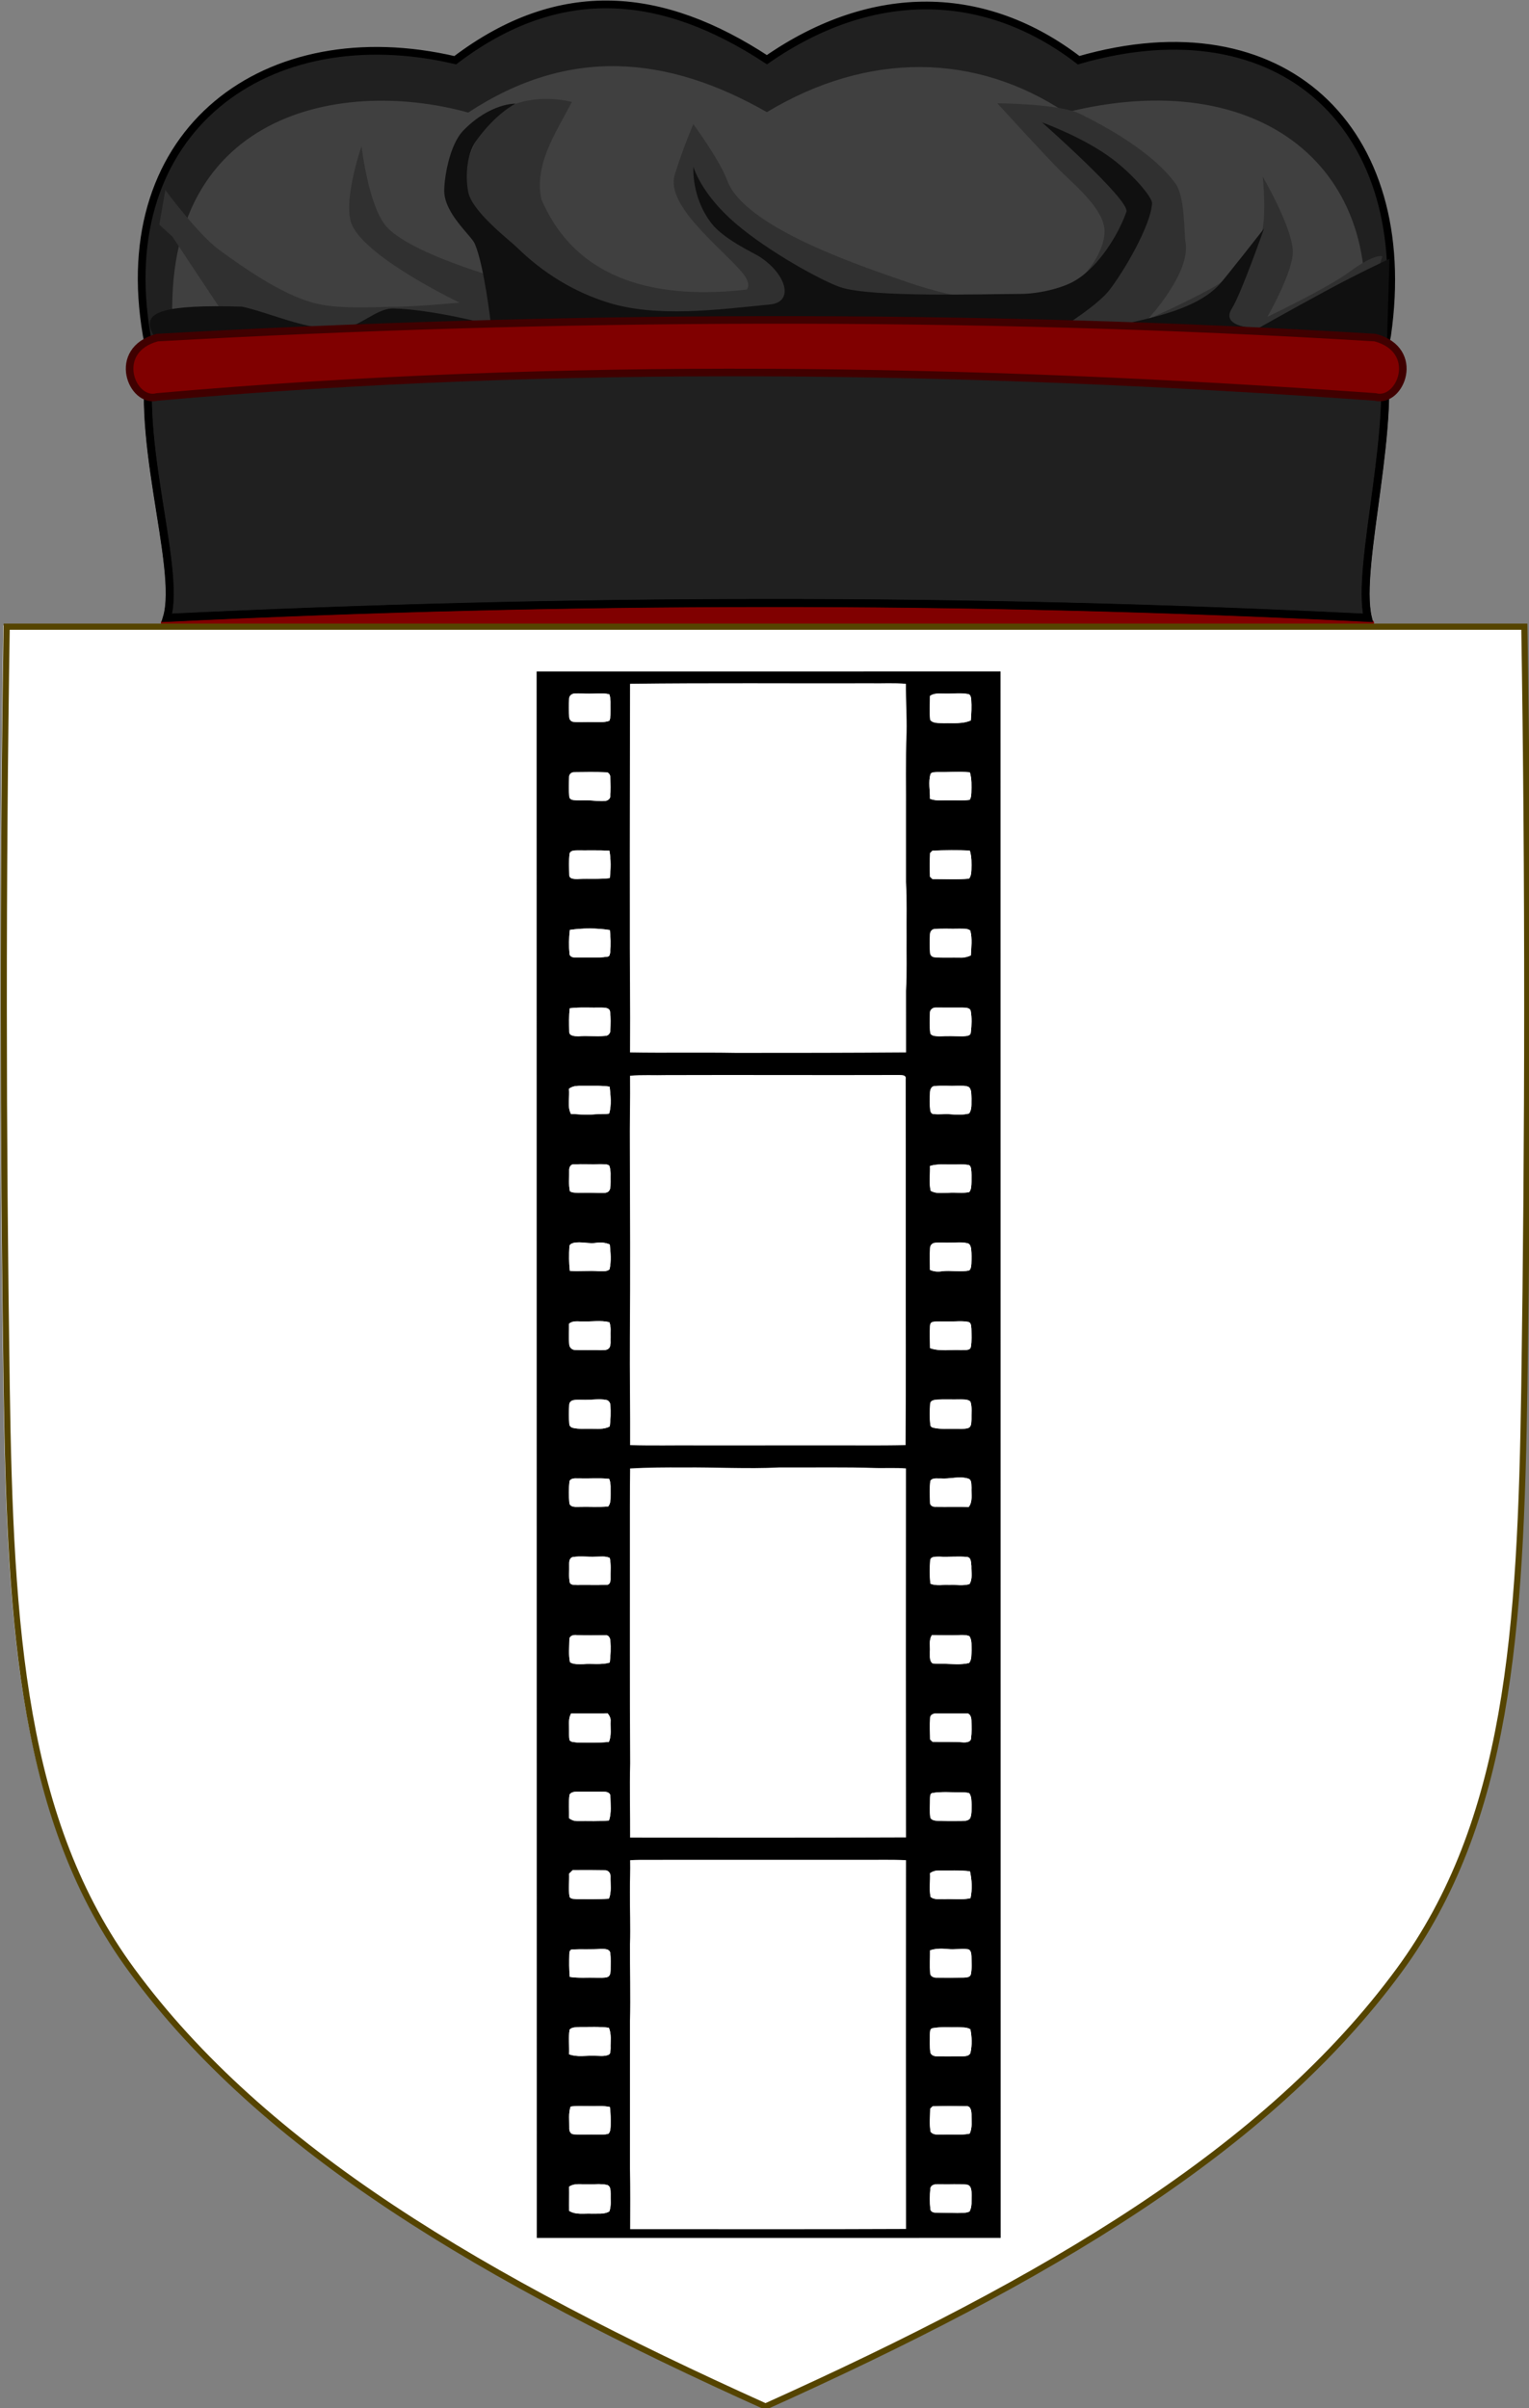 <?xml version="1.0" encoding="UTF-8" standalone="no"?>
<!-- Created with Inkscape (http://www.inkscape.org/) -->

<svg
   width="228"
   height="359.178"
   id="svg2"
   version="1.1"
   inkscape:version="1.2.2 (b0a8486541, 2022-12-01)"
   sodipodi:docname="arms_department_film.svg"
   style="display:inline"
   xmlns:inkscape="http://www.inkscape.org/namespaces/inkscape"
   xmlns:sodipodi="http://sodipodi.sourceforge.net/DTD/sodipodi-0.dtd"
   xmlns="http://www.w3.org/2000/svg"
   xmlns:svg="http://www.w3.org/2000/svg"
   xmlns:rdf="http://www.w3.org/1999/02/22-rdf-syntax-ns#"
   xmlns:cc="http://creativecommons.org/ns#"
   xmlns:dc="http://purl.org/dc/elements/1.1/">
  <rect width="100%" height="100%" fill="#808080" stroke="none"/>
  <defs
     id="defs4">
    <clipPath
       clipPathUnits="userSpaceOnUse"
       id="clipPath971">
      <path
         inkscape:connector-curvature="0"
         sodipodi:nodetypes="csscsscc"
         d="m 769.006,497.235 c 2.48,156.301 2.334,312.623 0,468.918 C 766.758,1116.74 759.246,1234.253 691.784,1326.138 610.52,1436.823 475.136,1516.699 300.986,1595.175 126.837,1516.699 -8.547,1436.823 -89.811,1326.138 -157.273,1234.253 -164.785,1116.74 -167.033,966.153 c -2.334,-156.296 -2.48,-312.618 0,-468.918 z"
         style="fill:#0000ff;fill-opacity:1;stroke:#554400;stroke-width:3.81;stroke-miterlimit:4;stroke-dasharray:none"
         id="path973" />
    </clipPath>
  </defs>
  <sodipodi:namedview
     id="base"
     pagecolor="#ffffff"
     bordercolor="#666666"
     borderopacity="1.0"
     inkscape:pageopacity="0.0"
     inkscape:pageshadow="2"
     inkscape:zoom="1.3120887"
     inkscape:cx="108.98653"
     inkscape:cy="121.94298"
     inkscape:document-units="px"
     inkscape:current-layer="g387"
     showgrid="false"
     inkscape:window-width="1854"
     inkscape:window-height="1131"
     inkscape:window-x="0"
     inkscape:window-y="0"
     inkscape:window-maximized="1"
     showguides="true"
     inkscape:guide-bbox="true"
     inkscape:object-nodes="true"
     inkscape:snap-nodes="false"
     inkscape:snap-page="false"
     inkscape:snap-bbox="false"
     inkscape:snap-grids="false"
     inkscape:snap-to-guides="false"
     fit-margin-top="0"
     fit-margin-left="0"
     fit-margin-right="0"
     fit-margin-bottom="0"
     inkscape:pagecheckerboard="0"
     inkscape:showpageshadow="2"
     inkscape:deskcolor="#d1d1d1" />
  <g
     inkscape:label="Layer 1"
     inkscape:groupmode="layer"
     id="layer1"
     transform="translate(829.771,-618.643)">
    <g
       style="stroke-width:0.888;stroke-miterlimit:4;stroke-dasharray:none"
       id="g11618-9-0-2"
       transform="matrix(1.127,0,0,1.127,186.794,233.424)" />
    <g
       id="g5471"
       transform="matrix(0.899,0,0,0.917,-544.076,-45.331)"
       style="fill:#ffe24b;fill-opacity:1;stroke-width:1.102;stroke-miterlimit:4;stroke-dasharray:none">
      <g
         id="g5473"
         style="fill:#ffe24b;fill-opacity:1;stroke-width:1.102;stroke-miterlimit:4;stroke-dasharray:none" />
      <g
         transform="matrix(-1,0,0,1,5279.073,0)"
         id="g5477"
         style="display:inline;fill:#ffe24b;fill-opacity:1;stroke-width:1.102;stroke-miterlimit:4;stroke-dasharray:none" />
    </g>
    <g
       id="g5479"
       transform="matrix(-0.899,0,0,0.917,4151.488,-45.331)"
       style="fill:#ffe24b;fill-opacity:1;stroke-width:1.102;stroke-miterlimit:4;stroke-dasharray:none">
      <g
         id="g5481"
         style="fill:#ffe24b;fill-opacity:1;stroke-width:1.102;stroke-miterlimit:4;stroke-dasharray:none" />
      <g
         transform="matrix(-1,0,0,1,5279.073,0)"
         id="g5485"
         style="display:inline;fill:#ffe24b;fill-opacity:1;stroke-width:1.102;stroke-miterlimit:4;stroke-dasharray:none" />
    </g>
    <g
       id="g5471-3"
       transform="matrix(0.899,0,0,0.917,1673.594,-94.744)"
       style="fill:#ffe24b;fill-opacity:1;stroke-width:1.102;stroke-miterlimit:4;stroke-dasharray:none">
      <g
         id="g5473-8"
         style="fill:#ffe24b;fill-opacity:1;stroke-width:1.102;stroke-miterlimit:4;stroke-dasharray:none" />
      <g
         transform="matrix(-1,0,0,1,5279.073,0)"
         id="g5477-4"
         style="display:inline;fill:#ffe24b;fill-opacity:1;stroke-width:1.102;stroke-miterlimit:4;stroke-dasharray:none" />
    </g>
    <g
       id="g5479-8"
       transform="matrix(-0.899,0,0,0.917,6369.158,-94.744)"
       style="fill:#ffe24b;fill-opacity:1;stroke-width:1.102;stroke-miterlimit:4;stroke-dasharray:none">
      <g
         id="g5481-0"
         style="fill:#ffe24b;fill-opacity:1;stroke-width:1.102;stroke-miterlimit:4;stroke-dasharray:none" />
      <g
         transform="matrix(-1,0,0,1,5279.073,0)"
         id="g5485-4"
         style="display:inline;fill:#ffe24b;fill-opacity:1;stroke-width:1.102;stroke-miterlimit:4;stroke-dasharray:none" />
    </g>
    <g
       style="fill:#ffe24b;fill-opacity:1;stroke-width:1.102;stroke-miterlimit:4;stroke-dasharray:none"
       id="g34630"
       transform="matrix(0.899,0,0,0.917,2843.691,-220.99)" />
    <g
       style="display:inline;fill:#ffe24b;fill-opacity:1;stroke-width:1.102;stroke-miterlimit:4;stroke-dasharray:none"
       id="g34632"
       transform="matrix(-0.899,0,0,0.917,7586.957,-220.99)" />
    <g
       style="fill:#ffe24b;fill-opacity:1;stroke-width:1.102;stroke-miterlimit:4;stroke-dasharray:none"
       id="g34636"
       transform="matrix(-0.899,0,0,0.917,7539.255,-220.99)" />
    <g
       style="display:inline;fill:#ffe24b;fill-opacity:1;stroke-width:1.102;stroke-miterlimit:4;stroke-dasharray:none"
       id="g34638"
       transform="matrix(0.899,0,0,0.917,2795.99,-220.99)" />
    <g
       id="g17896"
       style="fill:#ffe24b;fill-opacity:1;stroke-width:1.102;stroke-miterlimit:4;stroke-dasharray:none"
       transform="matrix(0.899,0,0,0.917,5122.732,-390.916)" />
    <g
       transform="matrix(-0.899,0,0,0.917,9865.997,-390.916)"
       id="g17898"
       style="display:inline;fill:#ffe24b;fill-opacity:1;stroke-width:1.102;stroke-miterlimit:4;stroke-dasharray:none" />
    <g
       id="g17902"
       style="fill:#ffe24b;fill-opacity:1;stroke-width:1.102;stroke-miterlimit:4;stroke-dasharray:none"
       transform="matrix(-0.899,0,0,0.917,9818.296,-390.916)" />
    <g
       transform="matrix(0.899,0,0,0.917,5075.031,-390.916)"
       id="g17904"
       style="display:inline;fill:#ffe24b;fill-opacity:1;stroke-width:1.102;stroke-miterlimit:4;stroke-dasharray:none" />
    <g
       transform="translate(647.287,256.997)"
       id="g6943-9" />
    <g
       style="stroke-width:1;stroke-miterlimit:4;stroke-dasharray:none"
       id="g27316-0"
       transform="translate(2165.278,207.256)" />
    <g
       id="g49653">
      <g
         id="g24701"
         style="display:inline"
         transform="translate(-1245.859,-87.06)">
        <g
           id="g22449">
          <g
             transform="translate(338.162,303.573)"
             id="g15474" />
          <g
             style="display:inline"
             transform="matrix(0.983,0,0,1,-167.718,327.834)"
             id="g14000">
            <g
               id="g13933"
               style="fill:#1353b4;fill-opacity:1;stroke:none" />
            <g
               style="display:inline"
               id="g13933-5" />
          </g>
          <g
             id="g8878">
            <g
               id="g167"
               transform="matrix(0.509,0,0,0.509,204.397,523.107)">
              <g
                 id="g387">
                <ellipse
                   style="fill:#800000;fill-opacity:1;stroke-width:74.429"
                   id="path923"
                   cx="640.734"
                   cy="541.206"
                   rx="177.709"
                   ry="10.544" />
                <g
                   id="g870"
                   style="display:inline"
                   transform="matrix(0.798,0,0,0.798,449.916,312.102)">
                  <path
                     inkscape:connector-curvature="0"
                     d="M 465.966,184.812 H 462.648 238.952 15.193 11.875 l -0.634,-3.258 C -1.793,106.1 55.374,64.386 124.49,80.544 163.068,51.275 200.779,55.311 238.923,80.357 277.93,53.304 319.129,54.284 353.354,80.544 428.15,58.917 477.532,105.794 466.601,181.554 Z"
                     id="path245"
                     style="fill:#202020;fill-opacity:1;fill-rule:evenodd;stroke:#000000;stroke-width:2.832;stroke-miterlimit:4;stroke-dasharray:none;stroke-opacity:1" />
                  <path
                     inkscape:connector-curvature="0"
                     d="M 456.441,186.505 H 453.262 238.943 21.385 C 12.445,100.653 81.011,86.426 129.28,99.766 166.24,75.418 202.371,78.775 238.916,99.61 276.287,77.106 315.759,77.92 348.55,99.766 420.21,81.775 467.522,120.771 457.05,183.795 Z"
                     id="path3195"
                     style="fill:#404040;fill-opacity:1;fill-rule:evenodd;stroke:none" />
                  <g
                     transform="matrix(0.978,0,0,0.978,549.816,-77.267)"
                     id="g3261">
                    <path
                       inkscape:connector-curvature="0"
                       d="m -523.525,232.55 c 9.605,7.023 23.13,16.447 35.053,19.831 9.266,2.628 22.686,1.625 32.429,1.529 6.856,-0.065 22.783,-1.529 22.783,-1.529 0,0 -34.364,-16.352 -40.309,-28.988 -3.915,-8.301 3.497,-29.753 3.497,-29.753 0,0 2.688,23.201 9.642,30.517 10.651,11.198 49.954,21.361 49.954,21.361 0,0 -22.796,-22.743 -22.172,-33.398 0.695,-11.966 6.428,-28.381 18.751,-33.711 10.958,-4.735 22.791,-1.351 22.791,-1.351 -6.689,12.644 -14.039,23.493 -11.48,36.417 13.6,31.95 45.348,37.612 77.094,34.004 0,0 2.152,-1.929 -1.769,-6.518 -8.188,-9.583 -28.744,-25.041 -25.229,-36.592 2.818,-9.263 6.968,-19.021 6.968,-19.021 0,0 9.96,13.587 12.707,21.106 6.358,17.404 48.268,31.558 67.816,38.294 15.759,5.437 41.052,11.04 56.311,4.614 8.761,-3.688 17.486,-15.203 17.53,-23.646 0.035,-8.13 -10.466,-16.803 -16.653,-22.884 -4.955,-4.873 -23.58,-25.28 -23.58,-25.28 0,0 23.249,0.076 31.043,3.941 9.153,4.546 27.136,14.163 35.86,26.252 3.6,4.984 3.094,18.287 3.746,22.025 1.988,11.452 -14.028,28.707 -14.028,28.707 0,0 9.657,-3.88 23.701,-11.445 7.181,-3.866 15.154,-11.827 18.22,-18.676 2.918,-6.508 1.062,-23.279 1.062,-23.279 0,0 11.268,19.281 11.302,28.256 0.03,7.729 -9.55,24.381 -9.55,24.381 0,0 22.371,-10.678 30.67,-16.784 9.957,-7.324 12.49,-5.943 12.49,-5.943 l -4.448,14.573 -48.387,82.153 -331.2,1.519 -70.154,-105.627 -4.914,-4.517 2.263,-13.006 c 0.005,0.008 12.216,16.637 20.19,22.467"
                       id="path5735"
                       style="fill:#303030;fill-opacity:1" />
                    <path
                       inkscape:connector-curvature="0"
                       d="m -514.931,253.894 c 10.169,2.166 24.14,8.886 36.498,8.371 7.517,-0.314 13.731,-7.759 20.17,-7.674 14.213,0.193 36.78,6.105 36.78,6.105 0,0 -2.544,-22.548 -6.129,-30.537 -1.377,-3.062 -11.224,-11.116 -11.407,-19.554 -0.092,-4.269 1.739,-17.29 7.222,-22.899 10.118,-10.355 19.556,-10.037 19.556,-10.037 0,0 -7.208,3.447 -14.714,13.836 -4.143,5.735 -3.996,14.937 -3.011,19.532 1.572,7.352 15.667,18.084 18.144,20.519 9.746,9.595 21.402,16.795 34.374,20.827 18.277,5.68 41.108,2.62 60.741,0.687 9.267,-0.914 6.013,-11.615 -4.08,-18.021 -2.1,-1.334 -13.361,-6.504 -17.933,-12.45 -7.648,-9.949 -6.766,-21.209 -6.766,-21.209 0,0 2.711,9.952 15.706,21.148 12.425,10.702 32.666,21.753 39.46,24.047 11.738,3.966 54.65,2.523 67.512,2.523 6.431,0 15.354,-1.931 20.437,-4.891 9.112,-5.301 16.499,-17.571 19.423,-25.946 1.488,-4.258 -31.674,-33.563 -31.674,-33.563 0,0 15.372,5.466 26.281,13.641 7.953,5.957 15.14,14.518 15.023,16.722 -0.43,8.278 -10.491,25.482 -16.047,32.638 -4.385,5.649 -16.888,13.426 -16.888,13.426 0,0 5.585,2.82 20.165,-0.257 13.922,-2.944 29.923,-6.388 38.084,-15.36 2.368,-2.597 16.721,-20.944 16.721,-20.944 0,0 -8.683,24.721 -12.079,30.02 -4.692,7.329 9.842,7.444 9.842,7.444 0,0 11.069,-6.248 24.885,-13.76 13.11,-7.131 24.445,-12.339 24.445,-12.339 l -2.352,77.353 -402.378,13.158 -50.285,-43.034 c -0.354,-16.902 -34.884,-31.366 24.273,-29.523 z"
                       id="path5743"
                       style="fill:#101010;fill-opacity:1"
                       sodipodi:nodetypes="ccccccccccccccccccscccccccccccccccccc" />
                  </g>
                  <path
                     inkscape:connector-curvature="0"
                     d="m 15.24,183.778 c 0,0 -0.773,0 -1.159,0 -8.975,31.257 10.17,82.785 4.539,101.527 146.538,-7.12 292.517,-7.433 440.923,0 -4.578,-19.131 11.655,-73.756 4.539,-101.526 H 15.24 Z"
                     id="path258"
                     style="fill:#202020;fill-opacity:1;fill-rule:evenodd;stroke:#000000;stroke-width:2.934;stroke-miterlimit:4;stroke-dasharray:none;stroke-opacity:1" />
                  <path
                     inkscape:connector-curvature="0"
                     d="m 15.24,183.778 c 0,0 -0.773,0 -1.159,0 -8.975,31.257 10.17,82.785 4.539,101.527 146.538,-7.12 292.517,-7.433 440.923,0 -4.578,-19.131 11.655,-73.756 4.539,-101.526 H 15.24 Z"
                     id="path4326"
                     style="fill:none;stroke:#000000;stroke-width:2.78;stroke-miterlimit:4;stroke-dasharray:none;stroke-opacity:1" />
                  <path
                     inkscape:connector-curvature="0"
                     d="m 15.11,182.399 c -17.129,4.59 -9.434,24.309 -0.031,21.789 149.141,-13.184 297.292,-10.7 447.155,0 9.404,2.52 17.098,-17.2 -0.03,-21.789 -149.857,-9.137 -301.643,-8.163 -447.094,0 z"
                     id="path2420"
                     style="fill:#800000;fill-opacity:1;fill-rule:evenodd;stroke:#400000;stroke-width:2.78;stroke-linecap:butt;stroke-linejoin:miter;stroke-miterlimit:4;stroke-dasharray:none;stroke-opacity:1" />
                </g>
                <g
                   id="g7802">
                  <g
                     id="g8874"
                     transform="matrix(1.005,0,0,1.005,-2.248,-5.768)"
                     style="fill:#ffffff;fill-opacity:1">
                    <path
                       id="path7014-6-7-28-1-1-7"
                       style="fill:#ffffff;fill-opacity:1;stroke:none"
                       d="m 860.059,545.182 c 1.172,73.843 1.103,147.696 0,221.536 -1.062,71.143 -4.611,126.661 -36.483,170.072 -38.393,52.292 -102.353,90.029 -184.629,127.104 -82.275,-37.075 -146.236,-74.812 -184.629,-127.104 -31.872,-43.41 -35.421,-98.928 -36.483,-170.072 -1.103,-73.84 -1.172,-147.693 0,-221.536 z"
                       sodipodi:nodetypes="csscsscc"
                       inkscape:connector-curvature="0" />
                  </g>
                  <g
                     id="g1519"
                     transform="matrix(1.005,0,0,1.005,-3.065,-5.924)"
                     style="display:inline;fill:#ffffff;fill-opacity:1">
                    <path
                       id="path1517"
                       style="fill:#ffffff;fill-opacity:1;stroke:none"
                       d="m 860.059,545.182 c 1.172,73.843 1.103,147.696 0,221.536 -1.062,71.143 -4.611,126.661 -36.483,170.072 -38.393,52.292 -102.353,90.029 -184.629,127.104 -82.275,-37.075 -146.236,-74.812 -184.629,-127.104 -31.872,-43.41 -35.421,-98.928 -36.483,-170.072 -1.103,-73.84 -1.172,-147.693 0,-221.536 z"
                       sodipodi:nodetypes="csscsscc"
                       inkscape:connector-curvature="0" />
                  </g>
                  <path
                     inkscape:connector-curvature="0"
                     sodipodi:nodetypes="csscsscc"
                     d="m 862.47,542.367 c 1.178,74.243 1.108,148.496 0,222.736 -1.068,71.529 -4.636,127.347 -36.68,170.993 -38.601,52.575 -102.908,90.516 -185.629,127.793 -82.721,-37.276 -147.028,-75.217 -185.629,-127.793 -32.044,-43.646 -35.612,-99.464 -36.68,-170.993 -1.108,-74.24 -1.178,-148.493 0,-222.736 z"
                     style="display:inline;fill:none;stroke:#554400;stroke-width:1.81;stroke-miterlimit:4;stroke-dasharray:none"
                     id="path7014-6-7-28-1-1-7-0-7" />
                  <g
                     id="g415"
                     transform="matrix(-1.2694544e-4,-1.275,1.275,-1.2694544e-4,573.153,1014.496)"
                     clip-path="none">
                    <g
                       id="_x23_000000ff"
                       clip-path="none">
                      <path
                         d="M 0,0 H 360 V 106.59 H 0 V 0 m 6.218,7.442 c -0.973,1.561 -0.548,3.476 -0.646,5.214 0.064,1.33 -0.194,2.813 0.517,4.008 1.283,0.503 2.7,0.25 4.044,0.307 0.729,-0.02 1.794,0.042 2.05,-0.833 0.343,-1.507 0.084,-3.074 0.161,-4.607 C 12.285,10.161 12.625,8.64 11.784,7.436 9.928,7.47 8.075,7.411 6.218,7.442 M 42.21,7.431 c -0.711,1.856 -0.264,3.861 -0.346,5.791 0.014,1.066 -0.2,2.188 0.202,3.206 0.214,0.622 0.996,0.47 1.51,0.537 1.575,-0.053 3.232,0.25 4.725,-0.396 0.301,-2.228 0.146,-4.483 0.172,-6.722 C 48.38,9.085 48.509,8.103 47.874,7.549 46.001,7.242 44.097,7.523 42.21,7.431 M 78.398,7.538 C 77.796,7.875 77.94,8.69 77.864,9.27 c 0.017,2.441 -0.07,4.885 0.106,7.321 1.595,0.636 3.347,0.318 5.015,0.36 0.742,0.073 1.538,-0.458 1.504,-1.257 0.04,-2.483 0.062,-4.967 0.025,-7.45 C 84.255,7.976 83.993,7.709 83.732,7.442 81.959,7.512 80.165,7.256 78.398,7.538 M 96.469,7.434 C 95.98,8.036 95.76,8.787 95.808,9.56 c 0.034,2.349 -0.101,4.706 0.132,7.048 1.797,0.599 3.732,0.334 5.588,0.312 0.785,0.014 1.018,-0.833 1.021,-1.465 0.048,-1.873 -0.017,-3.749 0.022,-5.625 -0.022,-0.785 0.073,-1.8 -0.683,-2.292 -1.8,-0.248 -3.619,-0.059 -5.421,-0.104 m 17.931,0.104 c -0.537,0.382 -0.422,1.153 -0.535,1.729 -0.037,2.438 -0.112,4.891 0.138,7.324 1.49,0.625 3.136,0.313 4.702,0.377 0.706,0.084 1.328,-0.25 1.865,-0.672 -0.048,-2.795 -0.015,-5.588 -0.02,-8.384 -1.164,-0.698 -2.545,-0.441 -3.831,-0.476 -0.77,0.014 -1.55,-0.045 -2.31,0.102 m 54.48,-0.029 c -0.937,0.169 -0.891,1.308 -0.877,2.039 0.082,2.29 -0.109,4.593 0.09,6.874 0.815,0.667 1.932,0.523 2.914,0.554 1.142,-0.037 2.345,0.132 3.431,-0.323 0.261,-2.261 0.031,-4.548 0.118,-6.817 -0.059,-0.779 0.23,-1.893 -0.655,-2.304 -1.67,-0.172 -3.36,-0.183 -5.02,-0.023 m 17.27,0.881 c -0.304,1.305 -0.16,2.658 -0.188,3.985 0.028,1.479 -0.225,3.054 0.535,4.407 1.577,0.211 3.178,0.236 4.767,0.16 0.582,0.011 1.218,-0.352 1.319,-0.964 0.295,-1.561 0.012,-3.153 0.022,-4.728 -0.017,-0.92 0.096,-1.848 -0.064,-2.759 -0.067,-0.531 -0.515,-1.026 -1.071,-1.015 -1.454,-0.096 -2.92,-0.115 -4.371,0.017 -0.51,-0.02 -0.87,0.441 -0.96,0.897 m 17.93,0.388 c -0.104,1.952 -0.009,3.909 -0.057,5.861 0.022,0.717 -0.096,1.631 0.6,2.089 0.729,0.377 1.595,0.194 2.385,0.245 1.145,-0.062 2.362,0.177 3.448,-0.287 0.475,-1.966 0.109,-4.002 0.177,-5.999 -0.048,-1.097 0.273,-2.354 -0.528,-3.254 -1.578,0.028 -3.156,-0.107 -4.729,0.045 -0.68,0.006 -1.3,0.622 -1.29,1.3 m 54.22,-0.895 c 0.012,1.688 -0.298,3.37 -0.096,5.054 0.138,1.237 -0.033,2.495 0.194,3.721 1.991,0.583 4.148,0.321 6.185,0.11 0.301,-1.921 0.16,-3.864 0.197,-5.799 -0.025,-1.204 0.146,-2.56 -0.698,-3.546 -1.92,0.222 -4,-0.459 -5.78,0.46 m 72.87,-0.371 c -0.441,0.053 -0.694,0.526 -0.72,0.931 -0.13,1.122 -0.022,2.255 -0.063,3.383 -0.022,1.299 -0.27,2.593 -0.138,3.893 0.042,0.568 0.434,1.184 1.063,1.201 1.406,0.093 2.821,0.059 4.232,0.025 0.565,0.014 1.306,-0.301 1.288,-0.965 0.096,-2.416 0.063,-4.837 0.028,-7.253 0.064,-0.647 -0.436,-1.291 -1.108,-1.26 -1.52,-0.05 -3.06,-0.124 -4.58,0.045 m 18.25,-0.017 c -0.498,0.04 -0.947,0.442 -0.992,0.945 -0.169,1.4 -0.018,2.813 -0.057,4.219 0.011,1.344 -0.154,2.736 0.287,4.036 0.815,0.383 1.743,0.245 2.621,0.279 1.153,-0.04 2.356,0.129 3.471,-0.273 0.382,-1.507 0.118,-3.074 0.141,-4.607 -0.028,-1.125 0.135,-2.25 0.042,-3.372 -0.022,-0.63 -0.515,-1.263 -1.182,-1.246 -1.43,-0.101 -2.89,-0.085 -4.33,0.019 m -325.6,0.96 c -0.155,1.769 -0.008,3.552 -0.064,5.327 0.039,0.9 -0.093,1.851 0.211,2.717 0.52,0.45 1.243,0.456 1.893,0.473 1.412,0.014 2.83,0.031 4.227,-0.172 0.338,-1.547 0.152,-3.139 0.2,-4.705 C 30.275,10.658 30.391,9.209 30.197,7.781 28.628,7.236 26.931,7.511 25.306,7.474 24.657,7.419 23.867,7.701 23.828,8.455 M 59.994,7.583 c -0.326,2.05 -0.121,4.131 -0.191,6.196 0.022,0.816 -0.087,1.662 0.149,2.453 0.239,0.655 1.032,0.731 1.631,0.734 1.308,-0.011 2.625,0.082 3.926,-0.076 1.021,-0.194 0.892,-1.471 0.909,-2.253 C 66.258,12.494 66.412,10.345 66.303,8.205 66.334,7.637 65.718,7.471 65.265,7.485 63.509,7.442 61.746,7.417 59.994,7.583 m 72.302,0.07 c -0.551,0.9 -0.405,2.022 -0.417,3.032 0.163,2.031 -0.22,4.101 0.349,6.092 1.663,0.208 3.35,0.265 5.023,0.146 0.622,-0.037 1.373,-0.425 1.257,-1.162 0.014,-2.199 -0.084,-4.404 0.045,-6.604 0.078,-0.698 -0.127,-1.665 -1.013,-1.654 -1.74,-0.008 -3.53,-0.221 -5.24,0.15 m 18.26,-0.034 c -0.59,0.323 -0.438,1.097 -0.498,1.654 0.045,2.25 -0.059,4.502 0.048,6.75 -0.057,0.815 0.855,0.979 1.477,0.942 1.563,-0.042 3.158,0.155 4.696,-0.183 0.496,-1.021 0.268,-2.197 0.287,-3.288 -0.082,-1.735 0.194,-3.484 -0.084,-5.206 -0.175,-0.799 -1.12,-0.853 -1.778,-0.827 -1.39,0.051 -2.81,-0.148 -4.16,0.158 m 71.7,0.006 c -0.154,2.239 0.11,4.483 -0.076,6.722 0.043,0.788 -0.154,1.766 0.434,2.391 1.862,0.43 3.828,0.248 5.718,0.056 0.388,-0.954 0.534,-1.988 0.377,-3.012 -0.293,-1.764 0.335,-3.544 -0.022,-5.302 -0.13,-0.424 -0.335,-0.984 -0.872,-0.962 -1.85,-0.104 -3.71,-0.116 -5.56,0.107 m 18.3,0.014 c -0.363,0.565 -0.321,1.266 -0.347,1.91 0.003,1.598 0.034,3.198 -0.042,4.795 0.02,0.669 -0.101,1.403 0.233,2.017 0.507,0.754 1.544,0.563 2.326,0.616 1.243,-0.05 2.548,0.155 3.738,-0.309 0.407,-0.596 0.272,-1.361 0.312,-2.042 -0.054,-2.062 0.048,-4.123 -0.039,-6.182 -0.009,-0.749 -0.847,-1.024 -1.466,-0.973 -1.57,0.038 -3.17,-0.167 -4.71,0.168 m 35.62,1.909 c 0.163,2.064 -0.096,4.137 0.084,6.196 -0.006,0.701 0.642,1.229 1.322,1.195 1.403,0.037 2.826,0.113 4.224,-0.076 0.945,-0.084 0.942,-1.229 0.96,-1.943 -0.065,-2.436 0.143,-4.885 -0.158,-7.31 -1.758,-0.22 -3.538,-0.166 -5.302,-0.121 -1.1,-0.087 -1.11,1.281 -1.12,2.059 m 18.08,-0.003 c 0.07,2.236 -0.141,4.495 0.205,6.714 0.034,0.574 0.701,0.574 1.128,0.661 1.66,0.099 3.333,0.093 4.987,-0.101 0.467,-3.032 0.48,-6.154 0.033,-9.188 -1.839,-0.225 -3.712,-0.248 -5.552,-0.079 -0.92,0.174 -0.77,1.302 -0.81,1.993 m 18.06,0.015 c 0.112,2.416 -0.096,4.849 0.208,7.251 2.084,0.225 4.213,0.281 6.286,-0.09 0.132,-2.483 0.048,-4.97 0.076,-7.456 -0.009,-0.633 -0.009,-1.569 -0.811,-1.707 -1.575,-0.177 -3.173,-0.098 -4.753,-0.062 -1.11,-0.077 -1.01,1.316 -1.02,2.064 M 2.019,21.454 c 0.008,21.13 -0.062,42.263 0.037,63.391 28.251,-0.025 56.503,-0.022 84.754,0 0.186,-3.529 0.048,-7.065 0.09,-10.595 V 23.909 c -0.003,-0.818 -0.045,-1.637 -0.087,-2.453 -2.41,0.059 -4.818,-0.07 -7.225,-0.048 -4.033,-0.034 -8.063,0.152 -12.094,0.011 -5.909,-0.042 -11.815,0.152 -17.722,-0.005 -11.25,-0.009 -22.5,0 -33.75,-0.003 -4.666,0.093 -9.337,0.06 -14.003,0.043 m 89.989,-0.003 c -0.022,21.13 -0.045,42.266 0.037,63.396 28.266,-0.028 56.534,-0.028 84.802,0 0.164,-2.217 0.065,-4.438 0.09,-6.66 0.265,-7.498 0.09,-15.008 0.135,-22.512 -0.369,-7.307 0.084,-14.616 0.003,-21.926 0.025,-4.098 0.002,-8.196 -0.231,-12.288 -5.793,-0.068 -11.59,-0.048 -17.384,-0.051 -16.782,0.022 -33.564,-0.056 -50.344,0.056 -5.71,-0.144 -11.413,0.013 -17.113,-0.015 m 90.203,0.011 c -0.154,5.124 -0.025,10.254 -0.067,15.381 v 28.688 c 0.039,6.41 -0.081,12.822 0.064,19.231 15.104,0.104 30.209,0.015 45.313,0.046 12.938,-0.009 25.878,0.017 38.815,-0.012 0.97,0.169 0.92,-0.869 0.934,-1.539 -0.059,-17.813 0.042,-35.631 -0.017,-53.448 -0.085,-2.784 0.115,-5.574 -0.152,-8.353 -5.6,0.056 -11.199,-0.096 -16.799,-0.045 -14.437,0.048 -28.876,0.104 -43.313,0 -8.25,-0.05 -16.51,0.09 -24.77,0.051 m 90.24,-0.008 c -0.146,8.128 0.039,16.262 -0.109,24.39 -0.006,13.014 0.008,26.023 0.104,39.035 4.711,-0.012 9.425,-0.006 14.136,-0.004 4.12,0.239 8.249,0.085 12.375,0.13 4.219,-0.045 8.443,0.112 12.656,-0.132 5.063,-0.006 10.125,0.002 15.188,0 6.376,0.048 12.755,-0.121 19.125,0.135 3.746,0.082 7.484,-0.183 11.23,-0.152 0.259,-2.683 0.07,-5.383 0.126,-8.074 -0.053,-18.438 0.121,-36.883 -0.112,-55.319 -17.623,0 -35.246,-0.09 -52.869,-0.051 -10.62,-0.043 -21.24,0.121 -31.86,0.042 M 6.574,90.436 c -0.565,0.093 -0.799,0.724 -0.771,1.235 -0.028,1.653 -0.064,3.31 -0.09,4.964 0.045,0.928 -0.048,1.909 0.329,2.781 1.131,0.664 2.537,0.431 3.794,0.492 0.853,-0.014 2.121,0.022 2.385,-1.015 0.242,-2.017 0.042,-4.062 0.118,-6.09 0,-0.847 0.118,-2.104 -0.939,-2.368 -1.598,-0.151 -3.229,-0.17 -4.826,0.001 m 17.808,0.059 c -0.877,0.678 -0.582,1.918 -0.644,2.88 0.099,2.025 -0.191,4.09 0.219,6.086 1.373,0.67 2.97,0.399 4.444,0.425 0.743,-0.017 1.952,-0.18 1.854,-1.179 0.045,-2.584 0.042,-5.175 -0.02,-7.757 -0.18,-0.186 -0.36,-0.368 -0.538,-0.551 -1.765,-0.011 -3.571,-0.23 -5.315,0.096 m 18.192,-0.048 c -0.748,0.23 -0.877,1.125 -0.866,1.797 0.008,1.87 -0.02,3.744 0.017,5.614 0.034,0.678 0.067,1.625 0.895,1.809 1.732,0.376 3.569,0.309 5.304,-0.031 0.543,-0.844 0.422,-1.921 0.478,-2.883 -0.056,-1.93 0.141,-3.882 -0.211,-5.791 -0.112,-0.712 -0.979,-0.585 -1.504,-0.63 -1.371,0.022 -2.755,-0.09 -4.113,0.115 m 17.221,1.505 c -0.005,2.072 -0.031,4.148 0.014,6.221 0.053,0.568 0.051,1.401 0.748,1.566 1.353,0.284 2.753,0.149 4.129,0.141 0.63,-0.027 1.589,-0.112 1.656,-0.919 0.177,-1.485 -0.138,-2.979 0.031,-4.467 0.141,-1.384 0.163,-2.798 -0.298,-4.129 -1.763,0.012 -3.53,-0.104 -5.29,0.028 -0.74,0.06 -1.041,0.915 -0.99,1.559 m 18.579,-1.466 c -0.765,0.847 -0.447,2.127 -0.532,3.173 0.112,1.997 -0.233,4.041 0.228,6.005 2.017,0.427 4.162,0.326 6.17,-0.121 0.292,-2.332 0.155,-4.683 0.186,-7.023 0.037,-0.773 -0.171,-1.526 -0.616,-2.159 -1.808,0.083 -3.656,-0.223 -5.436,0.125 m 18.2,-0.05 c -0.664,0.321 -0.692,1.165 -0.737,1.803 -0.076,1.786 -0.045,3.575 -0.042,5.364 0.048,0.723 0,1.749 0.824,2.059 0.942,0.312 1.955,0.233 2.931,0.25 0.886,-0.031 1.865,0.015 2.627,-0.521 0.242,-0.663 0.186,-1.384 0.213,-2.075 -0.008,-2.126 0.194,-4.27 -0.152,-6.379 -0.087,-0.602 -0.821,-0.549 -1.274,-0.576 -1.462,0.013 -2.939,-0.131 -4.39,0.075 m 17.97,-0.053 c -0.18,0.188 -0.36,0.377 -0.54,0.563 -0.073,2.41 0.059,4.823 -0.138,7.23 0.003,0.616 0.112,1.559 0.905,1.609 1.384,0.186 2.796,0.132 4.191,0.09 0.669,-0.012 1.66,-0.321 1.563,-1.165 0.017,-2.25 0,-4.503 0.006,-6.753 0.053,-0.672 -0.256,-1.589 -1.063,-1.571 -1.63,-0.111 -3.28,-0.029 -4.92,-0.003 m 17.48,0.57 c -0.126,0.895 -0.056,1.801 -0.09,2.7 -0.04,1.896 -0.272,3.839 0.186,5.701 0.808,0.624 1.901,0.501 2.863,0.557 1.094,-0.048 2.32,0.146 3.288,-0.489 0.329,-0.748 0.278,-1.589 0.261,-2.385 -0.107,-2.07 0.009,-4.143 0.005,-6.213 -1.127,-0.788 -2.562,-0.386 -3.841,-0.486 -0.9,0.053 -2.05,-0.2 -2.68,0.615 m 18.54,-0.525 -0.225,0.042 c -0.565,1.345 -0.188,2.886 -0.29,4.312 0.104,1.541 -0.255,3.173 0.208,4.654 1.218,0.769 2.779,0.395 4.146,0.437 0.729,-0.104 1.958,0.006 2.084,-0.977 0.206,-2.114 -0.051,-4.252 0.073,-6.376 -0.042,-0.714 0.141,-1.954 -0.818,-2.109 -1.72,-0.127 -3.47,-0.139 -5.18,0.017 m 17.44,1.271 c -0.04,2.525 0.025,5.051 -0.02,7.573 1.271,0.957 2.939,0.552 4.416,0.63 0.708,-0.067 1.808,0.116 2.092,-0.75 0.65,-2.076 -0.143,-4.23 0.04,-6.349 -0.065,-0.784 0.236,-1.873 -0.574,-2.362 -1.631,-0.188 -3.291,-0.112 -4.933,-0.064 -0.74,-0.082 -1.08,0.714 -1.03,1.322 m 18.85,-1.263 c -0.368,0.04 -0.613,0.383 -0.667,0.726 -0.385,1.646 -0.193,3.351 -0.241,5.023 0.022,0.968 -0.107,1.966 0.163,2.911 0.27,0.847 1.313,0.748 2.021,0.802 1.345,-0.048 2.754,0.191 4.056,-0.239 0.6,-0.616 0.47,-1.556 0.51,-2.34 -0.048,-1.789 0.05,-3.578 -0.045,-5.363 -0.06,-0.585 -0.172,-1.475 -0.906,-1.547 -1.61,-0.111 -3.26,-0.141 -4.88,0.027 m 17.62,-0.053 c -0.811,2.312 -0.295,4.812 -0.444,7.211 0.096,0.709 -0.22,2.017 0.762,2.168 1.373,0.236 2.782,0.139 4.171,0.116 0.537,-0.07 1.393,-0.021 1.539,-0.703 0.301,-1.542 0.059,-3.119 0.099,-4.675 -0.037,-1.179 0.123,-2.379 -0.107,-3.541 -0.118,-0.441 -0.588,-0.594 -0.993,-0.588 -1.67,-0.087 -3.35,-0.014 -5.03,0.012 m 17.99,-0.018 c -0.388,0.855 -0.464,1.798 -0.32,2.72 0.281,2.096 -0.268,4.228 0.197,6.303 0.374,0.417 0.976,0.439 1.499,0.49 1.125,0.045 2.258,0.07 3.383,-0.046 0.537,-0.075 1.271,-0.247 1.364,-0.891 0.31,-1.269 0.121,-2.591 0.135,-3.882 -0.056,-1.212 0.124,-2.438 -0.056,-3.645 -0.079,-0.594 -0.613,-1.027 -1.201,-1.029 -1.66,-0.107 -3.33,-0.025 -5,-0.02 m 18.19,0.163 c -0.742,1.165 -0.461,2.661 -0.48,3.975 0.163,1.626 -0.175,3.288 0.174,4.894 0.661,0.518 1.55,0.47 2.346,0.509 1.019,-0.005 2.048,0.057 3.058,-0.101 0.323,-0.067 0.771,-0.217 0.818,-0.603 0.222,-1.178 0.087,-2.388 0.112,-3.577 -0.045,-1.752 0.2,-3.552 -0.34,-5.254 -1.89,0.07 -3.85,-0.267 -5.69,0.157 m 18.47,-0.097 c -0.389,0.064 -0.833,0.312 -0.839,0.756 -0.154,1.286 0.057,2.585 -0.051,3.876 -0.126,1.426 -0.183,2.886 0.172,4.289 0.974,0.726 2.284,0.501 3.426,0.557 0.869,-0.067 1.91,0.085 2.61,-0.545 0.455,-0.788 0.292,-1.744 0.329,-2.613 -0.06,-1.777 0.075,-3.558 -0.054,-5.33 -0.051,-0.736 -0.858,-1.043 -1.493,-1.046 -1.38,-0.055 -2.76,-0.11 -4.11,0.056 m 17.73,0.016 c -0.734,0.32 -0.636,1.39 -0.703,2.072 0.099,1.789 0.039,3.578 0.006,5.369 0.078,0.667 -0.04,1.82 0.911,1.865 1.617,0.202 3.293,0.265 4.907,-0.022 0.799,-0.2 0.737,-1.198 0.773,-1.843 -0.022,-2.072 0.018,-4.146 0.006,-6.215 0.028,-0.681 -0.537,-1.364 -1.249,-1.309 -1.56,-0.032 -3.12,-0.111 -4.66,0.083 m 17.47,1.013 c -0.164,1.951 -0.04,3.912 -0.088,5.866 -0.042,0.842 0.166,1.665 0.501,2.434 1.893,0.104 3.855,0.362 5.715,-0.124 0.574,-0.734 0.394,-1.735 0.436,-2.602 -0.062,-1.859 0.088,-3.727 -0.078,-5.58 -0.009,-0.672 -0.684,-1.108 -1.306,-1.08 -1.383,-0.057 -2.775,-0.093 -4.156,0.022 -0.55,0.012 -1.02,0.509 -1.01,1.064 m 18.5,-1.08 c -0.183,0.191 -0.362,0.38 -0.537,0.568 0.012,2.801 -0.169,5.622 0.099,8.409 0.568,0.455 1.324,0.503 2.024,0.537 1.477,0.042 2.981,0.078 4.41,-0.36 0.144,-2.866 0.102,-5.724 -0.017,-8.589 -0.186,-0.181 -0.368,-0.363 -0.543,-0.546 -1.81,-0.082 -3.62,-0.079 -5.43,-0.019 m 17.91,0 c -0.568,1.4 -0.304,2.934 -0.349,4.401 0.036,1.566 -0.115,3.147 0.106,4.708 0.468,0.346 1.075,0.357 1.638,0.396 1.563,0.042 3.164,0.11 4.688,-0.343 0.222,-2.528 -0.003,-5.06 0.053,-7.591 -0.042,-0.495 0.048,-1.137 -0.438,-1.44 -1.86,-0.556 -3.81,-0.095 -5.7,-0.131 m 18.11,0.054 c -0.892,0.765 -0.66,2.165 -0.729,3.229 0.065,2.039 -0.233,4.174 0.628,6.098 1.589,0.132 3.189,0.211 4.781,0.098 0.461,-0.053 1.147,-0.126 1.266,-0.686 0.331,-1.728 0.059,-3.49 0.109,-5.231 -0.034,-1.201 0.233,-2.525 -0.537,-3.558 -1.84,-0.001 -3.69,-0.154 -5.52,0.05 z"
                         id="path2" />
                    </g>
                    <path
                       d="m 6.218,7.442 c 1.856,-0.031 3.71,0.028 5.566,-0.006 0.841,1.204 0.501,2.726 0.56,4.095 -0.076,1.533 0.183,3.1 -0.161,4.607 -0.256,0.875 -1.322,0.813 -2.05,0.833 C 8.789,16.915 7.371,17.168 6.089,16.664 5.378,15.469 5.636,13.986 5.572,12.656 5.67,10.918 5.245,9.003 6.218,7.442 Z"
                       fill="#ffffff"
                       id="path5" />
                    <path
                       d="m 42.21,7.431 c 1.887,0.093 3.792,-0.188 5.665,0.118 0.635,0.554 0.506,1.536 0.599,2.298 -0.025,2.239 0.129,4.494 -0.172,6.722 -1.493,0.647 -3.15,0.343 -4.725,0.396 -0.515,-0.067 -1.296,0.084 -1.51,-0.537 -0.402,-1.018 -0.188,-2.14 -0.202,-3.206 0.081,-1.93 -0.366,-3.935 0.345,-5.791 z"
                       fill="#ffffff"
                       id="path7" />
                    <path
                       d="m 78.398,7.538 c 1.766,-0.281 3.561,-0.025 5.335,-0.096 0.261,0.267 0.523,0.534 0.782,0.802 0.037,2.483 0.014,4.967 -0.025,7.45 0.034,0.799 -0.762,1.33 -1.504,1.257 -1.668,-0.042 -3.42,0.275 -5.015,-0.36 C 77.794,14.155 77.881,11.712 77.865,9.27 77.94,8.69 77.796,7.875 78.398,7.538 Z"
                       fill="#ffffff"
                       id="path9" />
                    <path
                       d="m 96.469,7.434 c 1.803,0.045 3.625,-0.144 5.42,0.104 0.756,0.492 0.661,1.507 0.683,2.292 -0.039,1.876 0.025,3.752 -0.022,5.625 -0.003,0.633 -0.236,1.479 -1.021,1.465 -1.856,0.022 -3.791,0.287 -5.588,-0.312 -0.233,-2.343 -0.098,-4.7 -0.132,-7.048 -0.05,-0.774 0.169,-1.525 0.659,-2.126 z"
                       fill="#ffffff"
                       id="path11" />
                    <path
                       d="m 114.4,7.538 c 0.762,-0.146 1.547,-0.087 2.32,-0.102 1.285,0.034 2.667,-0.222 3.831,0.476 0.005,2.795 -0.028,5.588 0.02,8.384 -0.537,0.422 -1.159,0.757 -1.865,0.672 -1.566,-0.064 -3.212,0.248 -4.702,-0.377 -0.25,-2.433 -0.175,-4.885 -0.138,-7.324 0.12,-0.577 0,-1.347 0.54,-1.729 z"
                       fill="#ffffff"
                       id="path13" />
                    <path
                       d="m 168.88,7.509 c 1.663,-0.16 3.358,-0.149 5.021,0.022 0.886,0.411 0.596,1.524 0.655,2.304 -0.087,2.27 0.143,4.556 -0.118,6.817 -1.086,0.456 -2.29,0.287 -3.431,0.323 -0.982,-0.031 -2.098,0.113 -2.914,-0.554 -0.2,-2.281 -0.009,-4.584 -0.09,-6.874 -0.03,-0.73 -0.07,-1.869 0.87,-2.038 z"
                       fill="#ffffff"
                       id="path15" />
                    <path
                       d="m 186.15,8.39 c 0.088,-0.456 0.442,-0.917 0.948,-0.897 1.451,-0.132 2.917,-0.113 4.371,-0.017 0.557,-0.011 1.004,0.484 1.071,1.015 0.16,0.912 0.048,1.839 0.064,2.759 -0.011,1.575 0.272,3.167 -0.022,4.728 -0.102,0.613 -0.737,0.976 -1.319,0.964 -1.589,0.076 -3.189,0.051 -4.767,-0.16 -0.76,-1.353 -0.507,-2.928 -0.535,-4.407 0.03,-1.328 -0.11,-2.68 0.19,-3.985 z"
                       fill="#ffffff"
                       id="path17" />
                    <path
                       d="m 204.08,8.778 c -0.003,-0.678 0.616,-1.294 1.296,-1.299 1.572,-0.152 3.15,-0.017 4.729,-0.045 0.802,0.9 0.48,2.157 0.528,3.254 -0.067,1.997 0.298,4.033 -0.177,5.999 -1.086,0.464 -2.304,0.225 -3.448,0.287 -0.79,-0.051 -1.656,0.132 -2.385,-0.245 -0.695,-0.458 -0.577,-1.372 -0.6,-2.089 0.05,-1.953 -0.05,-3.911 0.06,-5.862 z"
                       fill="#ffffff"
                       id="path19" />
                    <path
                       d="m 258.3,7.883 c 1.78,-0.919 3.864,-0.239 5.782,-0.461 0.844,0.987 0.673,2.343 0.698,3.546 -0.037,1.935 0.104,3.878 -0.197,5.799 -2.036,0.211 -4.193,0.473 -6.185,-0.11 -0.228,-1.226 -0.057,-2.483 -0.194,-3.721 -0.21,-1.683 0.1,-3.365 0.09,-5.053 z"
                       fill="#ffffff"
                       id="path21" />
                    <path
                       d="m 331.17,7.512 c 1.519,-0.169 3.058,-0.096 4.584,-0.045 0.673,-0.031 1.173,0.613 1.108,1.26 0.034,2.416 0.067,4.837 -0.028,7.253 0.018,0.664 -0.723,0.979 -1.288,0.965 -1.411,0.034 -2.826,0.067 -4.232,-0.025 -0.63,-0.017 -1.021,-0.633 -1.063,-1.201 -0.132,-1.299 0.115,-2.593 0.138,-3.893 0.04,-1.128 -0.067,-2.261 0.063,-3.383 0.03,-0.405 0.28,-0.878 0.72,-0.931 z"
                       fill="#ffffff"
                       id="path23" />
                    <path
                       d="m 349.42,7.495 c 1.438,-0.104 2.892,-0.121 4.331,-0.02 0.667,-0.017 1.159,0.616 1.182,1.246 0.093,1.122 -0.07,2.247 -0.042,3.372 -0.022,1.533 0.241,3.1 -0.141,4.607 -1.114,0.402 -2.317,0.233 -3.471,0.273 -0.878,-0.034 -1.806,0.104 -2.621,-0.279 -0.441,-1.299 -0.276,-2.691 -0.287,-4.036 0.039,-1.406 -0.112,-2.818 0.057,-4.219 0.05,-0.502 0.5,-0.904 0.99,-0.944 z"
                       fill="#ffffff"
                       id="path25" />
                    <path
                       d="m 23.822,8.455 c 0.04,-0.754 0.83,-1.035 1.477,-0.982 1.625,0.037 3.322,-0.239 4.891,0.307 0.194,1.429 0.079,2.877 0.098,4.314 -0.047,1.566 0.138,3.158 -0.2,4.705 -1.397,0.203 -2.815,0.186 -4.227,0.172 -0.649,-0.017 -1.373,-0.022 -1.893,-0.473 -0.304,-0.866 -0.172,-1.817 -0.211,-2.717 0.056,-1.775 -0.09,-3.557 0.065,-5.326 z"
                       fill="#ffffff"
                       id="path27" />
                    <path
                       d="m 59.988,7.583 c 1.752,-0.166 3.516,-0.141 5.271,-0.099 0.453,-0.014 1.069,0.152 1.038,0.72 0.109,2.14 -0.045,4.289 0.115,6.432 -0.017,0.782 0.112,2.059 -0.909,2.253 -1.302,0.157 -2.618,0.064 -3.926,0.076 -0.599,-0.002 -1.392,-0.079 -1.631,-0.734 -0.236,-0.791 -0.127,-1.637 -0.149,-2.453 0.07,-2.064 -0.135,-4.145 0.191,-6.195 z"
                       fill="#ffffff"
                       id="path29" />
                    <path
                       d="m 132.29,7.653 c 1.707,-0.371 3.504,-0.158 5.245,-0.149 0.886,-0.011 1.091,0.956 1.013,1.654 -0.129,2.199 -0.031,4.404 -0.045,6.604 0.116,0.737 -0.635,1.125 -1.257,1.162 -1.673,0.118 -3.361,0.062 -5.023,-0.146 -0.568,-1.991 -0.186,-4.061 -0.349,-6.092 0.01,-1.011 -0.13,-2.133 0.42,-3.033 z"
                       fill="#ffffff"
                       id="path31" />
                    <path
                       d="m 150.55,7.619 c 1.353,-0.307 2.768,-0.107 4.148,-0.158 0.658,-0.025 1.603,0.028 1.778,0.827 0.278,1.721 0.002,3.471 0.084,5.206 -0.02,1.091 0.208,2.267 -0.287,3.288 -1.538,0.337 -3.133,0.141 -4.696,0.183 -0.622,0.037 -1.533,-0.126 -1.477,-0.942 -0.107,-2.248 -0.003,-4.5 -0.048,-6.75 0.07,-0.557 -0.08,-1.331 0.51,-1.654 z"
                       fill="#ffffff"
                       id="path33" />
                    <path
                       d="m 222.25,7.625 c 1.843,-0.222 3.707,-0.211 5.558,-0.107 0.537,-0.022 0.742,0.538 0.872,0.962 0.357,1.758 -0.271,3.538 0.022,5.302 0.157,1.024 0.011,2.059 -0.377,3.012 -1.89,0.191 -3.855,0.374 -5.718,-0.056 -0.588,-0.625 -0.391,-1.603 -0.434,-2.391 0.19,-2.239 -0.07,-4.484 0.08,-6.722 z"
                       fill="#ffffff"
                       id="path35" />
                    <path
                       d="m 240.55,7.639 c 1.541,-0.334 3.146,-0.129 4.716,-0.168 0.619,-0.051 1.457,0.225 1.466,0.973 0.087,2.059 -0.015,4.12 0.039,6.182 -0.039,0.681 0.096,1.446 -0.312,2.042 -1.19,0.464 -2.495,0.259 -3.738,0.309 -0.782,-0.053 -1.819,0.138 -2.326,-0.616 -0.334,-0.613 -0.214,-1.347 -0.233,-2.017 0.076,-1.598 0.045,-3.198 0.042,-4.795 0.02,-0.645 -0.03,-1.345 0.34,-1.91 z"
                       fill="#ffffff"
                       id="path37" />
                    <path
                       d="m 276.17,9.548 c 0.005,-0.779 0.022,-2.146 1.13,-2.059 1.764,-0.045 3.544,-0.099 5.302,0.121 0.301,2.424 0.093,4.874 0.158,7.31 -0.018,0.714 -0.015,1.859 -0.96,1.943 -1.397,0.188 -2.82,0.112 -4.224,0.076 -0.681,0.034 -1.328,-0.495 -1.322,-1.195 -0.18,-2.058 0.07,-4.131 -0.09,-6.196 z"
                       fill="#ffffff"
                       id="path39" />
                    <path
                       d="m 294.25,9.545 c 0.034,-0.692 -0.109,-1.819 0.802,-1.994 1.84,-0.169 3.713,-0.146 5.552,0.079 0.447,3.035 0.434,6.157 -0.033,9.188 -1.654,0.194 -3.327,0.2 -4.987,0.101 -0.427,-0.087 -1.094,-0.087 -1.128,-0.661 -0.34,-2.218 -0.13,-4.476 -0.2,-6.713 z"
                       fill="#ffffff"
                       id="path41" />
                    <path
                       d="m 312.31,9.56 c 0.008,-0.748 -0.09,-2.14 1.007,-2.064 1.58,-0.036 3.178,-0.115 4.753,0.062 0.802,0.138 0.802,1.074 0.811,1.707 -0.028,2.486 0.056,4.973 -0.076,7.456 -2.073,0.372 -4.202,0.315 -6.286,0.09 -0.3,-2.403 -0.09,-4.835 -0.2,-7.251 z"
                       fill="#ffffff"
                       id="path43" />
                    <path
                       d="m 6.59,90.436 c 1.597,-0.171 3.229,-0.151 4.826,0 1.058,0.265 0.939,1.521 0.939,2.368 -0.076,2.028 0.124,4.073 -0.118,6.09 -0.265,1.037 -1.533,1.001 -2.385,1.015 C 8.595,99.847 7.189,100.081 6.058,99.417 5.681,98.545 5.774,97.563 5.729,96.636 5.754,94.982 5.791,93.325 5.819,91.672 5.791,91.159 6.024,90.528 6.59,90.436 Z"
                       fill="#ffffff"
                       id="path45" />
                    <path
                       d="m 24.398,90.495 c 1.744,-0.326 3.549,-0.107 5.315,-0.096 0.177,0.183 0.357,0.365 0.538,0.551 0.062,2.582 0.064,5.173 0.02,7.757 0.098,0.999 -1.111,1.162 -1.854,1.179 -1.474,-0.025 -3.071,0.245 -4.444,-0.425 -0.411,-1.996 -0.121,-4.061 -0.219,-6.086 0.062,-0.962 -0.233,-2.202 0.644,-2.88 z"
                       fill="#ffffff"
                       id="path47" />
                    <path
                       d="m 42.59,90.447 c 1.358,-0.205 2.742,-0.093 4.112,-0.115 0.526,0.045 1.392,-0.082 1.504,0.63 0.352,1.909 0.155,3.861 0.211,5.791 -0.056,0.962 0.065,2.039 -0.478,2.883 -1.735,0.34 -3.572,0.407 -5.304,0.031 -0.827,-0.184 -0.861,-1.131 -0.895,-1.809 -0.037,-1.87 -0.008,-3.744 -0.017,-5.614 -0.011,-0.672 0.119,-1.566 0.867,-1.797 z"
                       fill="#ffffff"
                       id="path49" />
                    <path
                       d="m 59.811,91.952 c -0.051,-0.645 0.25,-1.499 0.99,-1.559 1.76,-0.132 3.527,-0.017 5.29,-0.028 0.461,1.331 0.439,2.745 0.298,4.129 -0.169,1.488 0.146,2.981 -0.031,4.467 -0.067,0.807 -1.026,0.892 -1.656,0.919 -1.375,0.009 -2.776,0.144 -4.129,-0.141 -0.697,-0.165 -0.695,-0.998 -0.748,-1.566 -0.045,-2.072 -0.02,-4.149 -0.014,-6.221 z"
                       fill="#ffffff"
                       id="path51" />
                    <path
                       d="m 78.39,90.486 c 1.78,-0.349 3.628,-0.042 5.437,-0.126 0.444,0.633 0.652,1.386 0.616,2.159 -0.031,2.341 0.107,4.691 -0.186,7.023 -2.008,0.447 -4.154,0.548 -6.17,0.121 -0.461,-1.964 -0.116,-4.008 -0.228,-6.005 0.084,-1.045 -0.234,-2.325 0.531,-3.172 z"
                       fill="#ffffff"
                       id="path53" />
                    <path
                       d="m 96.59,90.436 c 1.451,-0.205 2.928,-0.062 4.39,-0.075 0.453,0.027 1.187,-0.025 1.274,0.576 0.346,2.109 0.144,4.253 0.152,6.379 -0.028,0.691 0.028,1.412 -0.213,2.075 -0.762,0.535 -1.741,0.489 -2.627,0.521 -0.976,-0.017 -1.989,0.062 -2.931,-0.25 -0.824,-0.31 -0.776,-1.336 -0.824,-2.059 -0.003,-1.789 -0.034,-3.578 0.042,-5.364 0.048,-0.638 0.076,-1.482 0.74,-1.803 z"
                       fill="#ffffff"
                       id="path55" />
                    <path
                       d="m 114.56,90.383 c 1.64,-0.025 3.285,-0.107 4.925,0.003 0.807,-0.018 1.116,0.899 1.063,1.571 -0.006,2.25 0.011,4.503 -0.006,6.753 0.096,0.844 -0.894,1.153 -1.563,1.165 -1.395,0.042 -2.807,0.096 -4.191,-0.09 -0.793,-0.051 -0.902,-0.993 -0.905,-1.609 0.197,-2.407 0.065,-4.82 0.138,-7.23 0.18,-0.186 0.36,-0.375 0.54,-0.563 z"
                       fill="#ffffff"
                       id="path57" />
                    <path
                       d="m 132.04,90.953 c 0.627,-0.815 1.78,-0.563 2.672,-0.615 1.28,0.101 2.714,-0.302 3.841,0.486 0.003,2.07 -0.112,4.143 -0.005,6.213 0.017,0.796 0.068,1.637 -0.261,2.385 -0.968,0.636 -2.194,0.441 -3.288,0.489 -0.962,-0.056 -2.056,0.067 -2.863,-0.557 -0.458,-1.862 -0.225,-3.806 -0.186,-5.701 0.04,-0.899 -0.02,-1.805 0.1,-2.7 z"
                       fill="#ffffff"
                       id="path59" />
                    <path
                       d="m 150.58,90.428 c 1.716,-0.155 3.46,-0.144 5.178,-0.018 0.959,0.155 0.776,1.396 0.818,2.109 -0.124,2.124 0.132,4.262 -0.073,6.376 -0.126,0.982 -1.355,0.872 -2.084,0.977 -1.367,-0.042 -2.928,0.332 -4.146,-0.437 -0.464,-1.481 -0.104,-3.113 -0.208,-4.654 0.102,-1.426 -0.275,-2.967 0.29,-4.312 l 0.22,-0.041 z"
                       fill="#ffffff"
                       id="path61" />
                    <path
                       d="m 168.02,91.699 c -0.045,-0.608 0.295,-1.404 1.021,-1.322 1.642,-0.048 3.301,-0.124 4.933,0.064 0.81,0.489 0.509,1.578 0.574,2.362 -0.183,2.118 0.61,4.272 -0.04,6.349 -0.284,0.866 -1.383,0.683 -2.092,0.75 -1.477,-0.078 -3.145,0.327 -4.416,-0.63 0.05,-2.522 -0.01,-5.047 0.03,-7.573 z"
                       fill="#ffffff"
                       id="path63" />
                    <path
                       d="m 186.87,90.436 c 1.62,-0.168 3.268,-0.138 4.891,-0.027 0.734,0.072 0.847,0.962 0.906,1.547 0.095,1.785 -0.003,3.574 0.045,5.363 -0.04,0.784 0.09,1.724 -0.51,2.34 -1.302,0.431 -2.711,0.191 -4.056,0.239 -0.708,-0.054 -1.752,0.045 -2.021,-0.802 -0.271,-0.945 -0.141,-1.943 -0.163,-2.911 0.048,-1.673 -0.144,-3.378 0.241,-5.023 0.05,-0.344 0.29,-0.686 0.66,-0.726 z"
                       fill="#ffffff"
                       id="path65" />
                    <path
                       d="m 204.49,90.383 c 1.674,-0.025 3.353,-0.099 5.025,-0.012 0.405,-0.006 0.875,0.146 0.993,0.588 0.23,1.162 0.07,2.362 0.107,3.541 -0.04,1.556 0.202,3.133 -0.099,4.675 -0.146,0.683 -1.002,0.633 -1.539,0.703 -1.389,0.022 -2.798,0.12 -4.171,-0.116 -0.981,-0.151 -0.666,-1.459 -0.762,-2.168 0.15,-2.4 -0.37,-4.9 0.44,-7.211 z"
                       fill="#ffffff"
                       id="path67" />
                    <path
                       d="m 222.48,90.365 c 1.665,-0.005 3.336,-0.087 5.001,0.021 0.588,0.002 1.122,0.436 1.201,1.029 0.18,1.206 0,2.433 0.056,3.645 -0.014,1.291 0.175,2.613 -0.135,3.882 -0.093,0.644 -0.827,0.815 -1.364,0.891 -1.125,0.116 -2.258,0.091 -3.383,0.046 -0.523,-0.051 -1.125,-0.073 -1.499,-0.49 -0.465,-2.075 0.084,-4.207 -0.197,-6.303 -0.14,-0.923 -0.06,-1.865 0.32,-2.721 z"
                       fill="#ffffff"
                       id="path69" />
                    <path
                       d="m 240.67,90.528 c 1.84,-0.424 3.8,-0.087 5.688,-0.157 0.54,1.702 0.295,3.502 0.34,5.254 -0.025,1.189 0.109,2.399 -0.112,3.577 -0.048,0.386 -0.495,0.535 -0.818,0.603 -1.01,0.157 -2.039,0.096 -3.058,0.101 -0.796,-0.039 -1.685,0.009 -2.346,-0.509 -0.349,-1.605 -0.011,-3.268 -0.174,-4.894 0.02,-1.314 -0.26,-2.81 0.48,-3.975 z"
                       fill="#ffffff"
                       id="path71" />
                    <path
                       d="m 259.14,90.431 c 1.358,-0.166 2.736,-0.11 4.101,-0.057 0.635,0.003 1.442,0.31 1.493,1.046 0.129,1.772 -0.006,3.553 0.054,5.33 -0.037,0.869 0.126,1.825 -0.329,2.613 -0.7,0.63 -1.741,0.478 -2.61,0.545 -1.142,-0.056 -2.452,0.169 -3.426,-0.557 -0.354,-1.403 -0.298,-2.863 -0.172,-4.289 0.107,-1.291 -0.104,-2.59 0.051,-3.876 0.01,-0.444 0.46,-0.691 0.85,-0.755 z"
                       fill="#ffffff"
                       id="path73" />
                    <path
                       d="m 276.87,90.447 c 1.538,-0.194 3.104,-0.115 4.651,-0.082 0.712,-0.056 1.277,0.628 1.249,1.309 0.012,2.069 -0.028,4.143 -0.006,6.215 -0.036,0.645 0.025,1.643 -0.773,1.843 -1.614,0.287 -3.29,0.225 -4.907,0.022 -0.951,-0.045 -0.833,-1.198 -0.911,-1.865 0.033,-1.791 0.093,-3.58 -0.006,-5.369 0.07,-0.683 -0.03,-1.752 0.71,-2.073 z"
                       fill="#ffffff"
                       id="path75" />
                    <path
                       d="m 294.34,91.46 c -0.009,-0.555 0.464,-1.052 1.023,-1.063 1.381,-0.115 2.773,-0.079 4.156,-0.022 0.622,-0.028 1.297,0.408 1.306,1.08 0.166,1.854 0.017,3.721 0.078,5.58 -0.042,0.866 0.139,1.867 -0.436,2.602 -1.859,0.486 -3.822,0.228 -5.715,0.124 -0.335,-0.769 -0.543,-1.592 -0.501,-2.434 0.04,-1.955 -0.08,-3.916 0.08,-5.867 z"
                       fill="#ffffff"
                       id="path77" />
                    <path
                       d="m 312.84,90.38 c 1.809,-0.06 3.623,-0.063 5.437,0.02 0.175,0.183 0.357,0.365 0.543,0.546 0.118,2.865 0.16,5.723 0.017,8.589 -1.429,0.438 -2.934,0.402 -4.41,0.36 -0.7,-0.034 -1.456,-0.082 -2.024,-0.537 -0.268,-2.787 -0.087,-5.608 -0.099,-8.409 0.17,-0.189 0.35,-0.378 0.53,-0.569 z"
                       fill="#ffffff"
                       id="path79" />
                    <path
                       d="m 330.75,90.38 c 1.896,0.036 3.842,-0.425 5.698,0.132 0.486,0.304 0.396,0.945 0.438,1.44 -0.056,2.531 0.169,5.063 -0.053,7.591 -1.524,0.453 -3.125,0.385 -4.688,0.343 -0.563,-0.039 -1.17,-0.051 -1.638,-0.396 -0.222,-1.561 -0.07,-3.142 -0.106,-4.708 0.04,-1.469 -0.22,-3.002 0.35,-4.402 z"
                       fill="#ffffff"
                       id="path81" />
                    <path
                       d="m 348.86,90.434 c 1.828,-0.203 3.679,-0.051 5.519,-0.051 0.771,1.032 0.503,2.356 0.537,3.558 -0.051,1.741 0.222,3.504 -0.109,5.231 -0.118,0.56 -0.805,0.633 -1.266,0.686 -1.592,0.113 -3.192,0.034 -4.781,-0.098 -0.861,-1.924 -0.563,-4.059 -0.628,-6.098 0.07,-1.063 -0.16,-2.464 0.73,-3.228 z"
                       fill="#ffffff"
                       id="path83" />
                  </g>
                </g>
              </g>
            </g>
          </g>
        </g>
      </g>
    </g>
  </g>
</svg>
